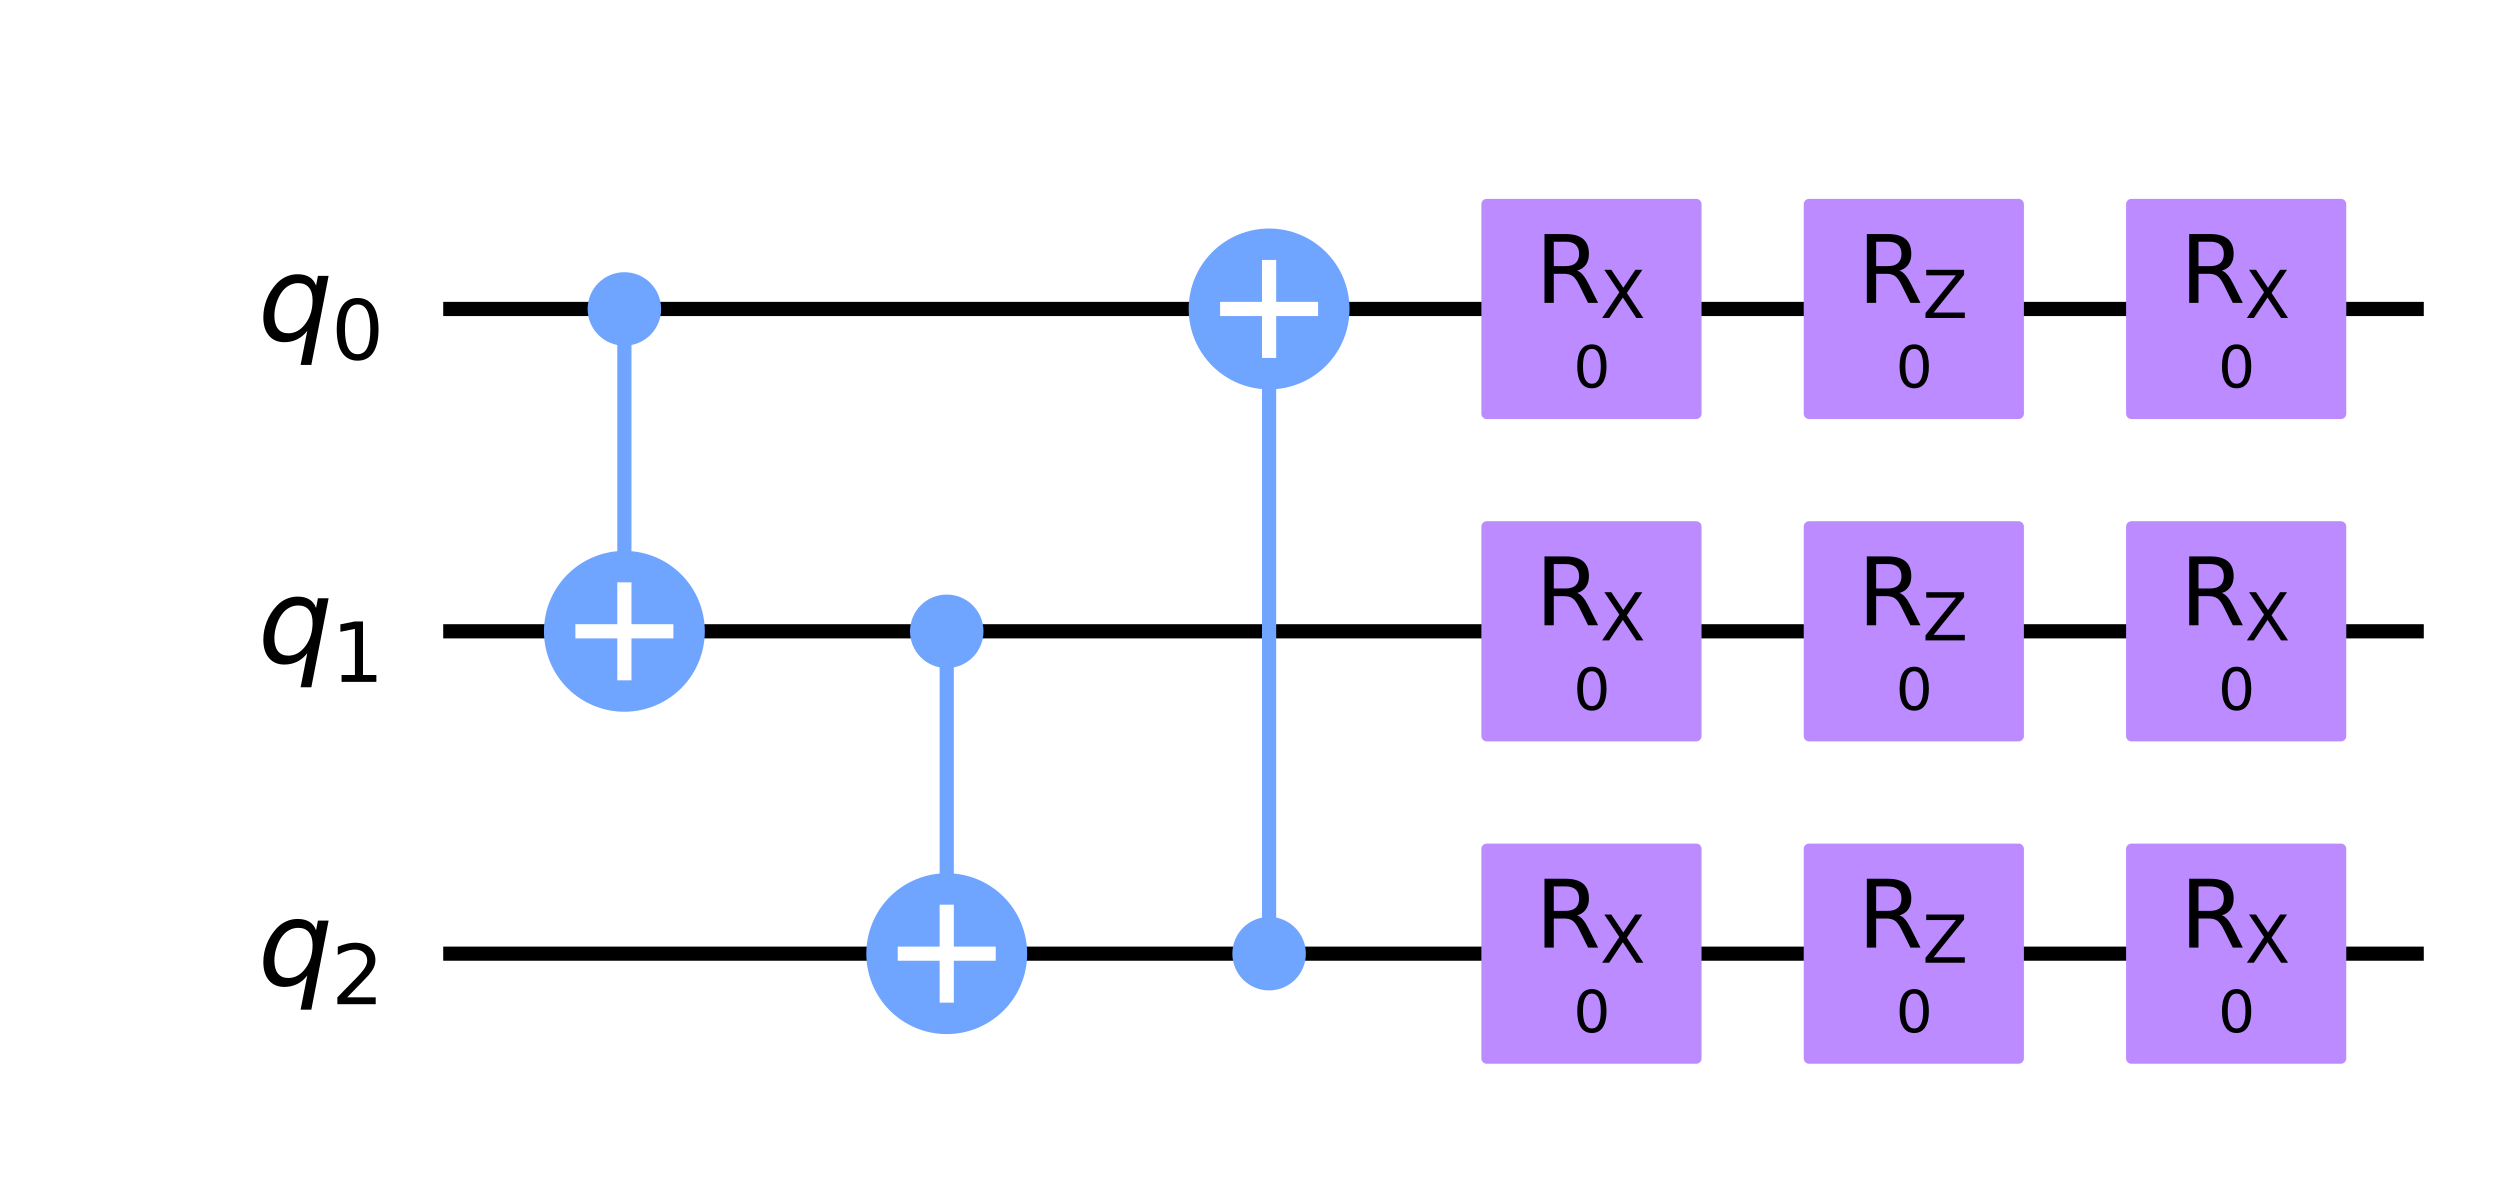 <?xml version="1.0" encoding="utf-8" standalone="no"?>
<!DOCTYPE svg PUBLIC "-//W3C//DTD SVG 1.1//EN"
  "http://www.w3.org/Graphics/SVG/1.1/DTD/svg11.dtd">
<svg xmlns:xlink="http://www.w3.org/1999/xlink" width="352.487pt" height="168.933pt" viewBox="0 0 352.487 168.933" xmlns="http://www.w3.org/2000/svg" version="1.1">
 <defs>
  <style type="text/css">*{stroke-linejoin: round; stroke-linecap: butt}</style>
 </defs>
 <g id="figure_1">
  <g id="patch_1">
   <path d="M 0 168.933 
L 352.487 168.933 
L 352.487 0 
L 0 0 
z
" style="fill: #ffffff"/>
  </g>
  <g id="axes_1">
   <g id="line2d_1">
    <path d="M 63.491 43.561 
L 340.742 43.561 
" clip-path="url(#p994be5e475)" style="fill: none; stroke: #000000; stroke-width: 2; stroke-linecap: square"/>
   </g>
   <g id="line2d_2">
    <path d="M 63.491 89.012 
L 340.742 89.012 
" clip-path="url(#p994be5e475)" style="fill: none; stroke: #000000; stroke-width: 2; stroke-linecap: square"/>
   </g>
   <g id="line2d_3">
    <path d="M 63.491 134.463 
L 340.742 134.463 
" clip-path="url(#p994be5e475)" style="fill: none; stroke: #000000; stroke-width: 2; stroke-linecap: square"/>
   </g>
   <g id="line2d_4">
    <path d="M 88.034 89.012 
L 88.034 43.561 
" clip-path="url(#p994be5e475)" style="fill: none; stroke: #6fa4ff; stroke-width: 2; stroke-linecap: square"/>
   </g>
   <g id="line2d_5">
    <path d="M 133.485 134.463 
L 133.485 89.012 
" clip-path="url(#p994be5e475)" style="fill: none; stroke: #6fa4ff; stroke-width: 2; stroke-linecap: square"/>
   </g>
   <g id="line2d_6">
    <path d="M 178.936 134.463 
L 178.936 43.561 
" clip-path="url(#p994be5e475)" style="fill: none; stroke: #6fa4ff; stroke-width: 2; stroke-linecap: square"/>
   </g>
   <g id="patch_2">
    <path d="M 88.034 47.992 
C 89.21 47.992 90.337 47.525 91.168 46.694 
C 91.999 45.863 92.466 44.736 92.466 43.561 
C 92.466 42.386 91.999 41.258 91.168 40.427 
C 90.337 39.596 89.21 39.129 88.034 39.129 
C 86.859 39.129 85.732 39.596 84.901 40.427 
C 84.07 41.258 83.603 42.386 83.603 43.561 
C 83.603 44.736 84.07 45.863 84.901 46.694 
C 85.732 47.525 86.859 47.992 88.034 47.992 
z
" clip-path="url(#p994be5e475)" style="fill: #6fa4ff; stroke: #6fa4ff; stroke-width: 1.5; stroke-linejoin: miter"/>
   </g>
   <g id="patch_3">
    <path d="M 88.034 99.352 
C 90.777 99.352 93.407 98.262 95.346 96.323 
C 97.285 94.384 98.374 91.754 98.374 89.012 
C 98.374 86.27 97.285 83.639 95.346 81.7 
C 93.407 79.761 90.777 78.672 88.034 78.672 
C 85.292 78.672 82.662 79.761 80.723 81.7 
C 78.784 83.639 77.694 86.27 77.694 89.012 
C 77.694 91.754 78.784 94.384 80.723 96.323 
C 82.662 98.262 85.292 99.352 88.034 99.352 
z
" clip-path="url(#p994be5e475)" style="fill: #6fa4ff; stroke: #6fa4ff; stroke-width: 2; stroke-linejoin: miter"/>
   </g>
   <g id="patch_4">
    <path d="M 133.485 93.443 
C 134.661 93.443 135.788 92.976 136.619 92.145 
C 137.45 91.314 137.917 90.187 137.917 89.012 
C 137.917 87.837 137.45 86.709 136.619 85.878 
C 135.788 85.047 134.661 84.58 133.485 84.58 
C 132.31 84.58 131.183 85.047 130.352 85.878 
C 129.521 86.709 129.054 87.837 129.054 89.012 
C 129.054 90.187 129.521 91.314 130.352 92.145 
C 131.183 92.976 132.31 93.443 133.485 93.443 
z
" clip-path="url(#p994be5e475)" style="fill: #6fa4ff; stroke: #6fa4ff; stroke-width: 1.5; stroke-linejoin: miter"/>
   </g>
   <g id="patch_5">
    <path d="M 133.485 144.803 
C 136.228 144.803 138.858 143.713 140.797 141.774 
C 142.736 139.835 143.825 137.205 143.825 134.463 
C 143.825 131.721 142.736 129.09 140.797 127.151 
C 138.858 125.212 136.228 124.123 133.485 124.123 
C 130.743 124.123 128.113 125.212 126.174 127.151 
C 124.235 129.09 123.145 131.721 123.145 134.463 
C 123.145 137.205 124.235 139.835 126.174 141.774 
C 128.113 143.713 130.743 144.803 133.485 144.803 
z
" clip-path="url(#p994be5e475)" style="fill: #6fa4ff; stroke: #6fa4ff; stroke-width: 2; stroke-linejoin: miter"/>
   </g>
   <g id="patch_6">
    <path d="M 178.936 138.894 
C 180.112 138.894 181.239 138.427 182.07 137.596 
C 182.901 136.765 183.368 135.638 183.368 134.463 
C 183.368 133.288 182.901 132.16 182.07 131.329 
C 181.239 130.498 180.112 130.031 178.936 130.031 
C 177.761 130.031 176.634 130.498 175.803 131.329 
C 174.972 132.16 174.505 133.288 174.505 134.463 
C 174.505 135.638 174.972 136.765 175.803 137.596 
C 176.634 138.427 177.761 138.894 178.936 138.894 
z
" clip-path="url(#p994be5e475)" style="fill: #6fa4ff; stroke: #6fa4ff; stroke-width: 1.5; stroke-linejoin: miter"/>
   </g>
   <g id="patch_7">
    <path d="M 178.936 53.901 
C 181.679 53.901 184.309 52.811 186.248 50.872 
C 188.187 48.933 189.276 46.303 189.276 43.561 
C 189.276 40.819 188.187 38.188 186.248 36.249 
C 184.309 34.31 181.679 33.221 178.936 33.221 
C 176.194 33.221 173.564 34.31 171.625 36.249 
C 169.686 38.188 168.596 40.819 168.596 43.561 
C 168.596 46.303 169.686 48.933 171.625 50.872 
C 173.564 52.811 176.194 53.901 178.936 53.901 
z
" clip-path="url(#p994be5e475)" style="fill: #6fa4ff; stroke: #6fa4ff; stroke-width: 2; stroke-linejoin: miter"/>
   </g>
   <g id="patch_8">
    <path d="M 209.616 103.783 
L 239.159 103.783 
L 239.159 74.24 
L 209.616 74.24 
z
" clip-path="url(#p994be5e475)" style="fill: #bb8bff; stroke: #bb8bff; stroke-width: 1.5; stroke-linejoin: miter"/>
   </g>
   <g id="patch_9">
    <path d="M 209.616 58.332 
L 239.159 58.332 
L 239.159 28.789 
L 209.616 28.789 
z
" clip-path="url(#p994be5e475)" style="fill: #bb8bff; stroke: #bb8bff; stroke-width: 1.5; stroke-linejoin: miter"/>
   </g>
   <g id="patch_10">
    <path d="M 209.616 149.234 
L 239.159 149.234 
L 239.159 119.691 
L 209.616 119.691 
z
" clip-path="url(#p994be5e475)" style="fill: #bb8bff; stroke: #bb8bff; stroke-width: 1.5; stroke-linejoin: miter"/>
   </g>
   <g id="patch_11">
    <path d="M 255.067 103.783 
L 284.61 103.783 
L 284.61 74.24 
L 255.067 74.24 
z
" clip-path="url(#p994be5e475)" style="fill: #bb8bff; stroke: #bb8bff; stroke-width: 1.5; stroke-linejoin: miter"/>
   </g>
   <g id="patch_12">
    <path d="M 255.067 58.332 
L 284.61 58.332 
L 284.61 28.789 
L 255.067 28.789 
z
" clip-path="url(#p994be5e475)" style="fill: #bb8bff; stroke: #bb8bff; stroke-width: 1.5; stroke-linejoin: miter"/>
   </g>
   <g id="patch_13">
    <path d="M 255.067 149.234 
L 284.61 149.234 
L 284.61 119.691 
L 255.067 119.691 
z
" clip-path="url(#p994be5e475)" style="fill: #bb8bff; stroke: #bb8bff; stroke-width: 1.5; stroke-linejoin: miter"/>
   </g>
   <g id="patch_14">
    <path d="M 300.518 103.783 
L 330.061 103.783 
L 330.061 74.24 
L 300.518 74.24 
z
" clip-path="url(#p994be5e475)" style="fill: #bb8bff; stroke: #bb8bff; stroke-width: 1.5; stroke-linejoin: miter"/>
   </g>
   <g id="patch_15">
    <path d="M 300.518 58.332 
L 330.061 58.332 
L 330.061 28.789 
L 300.518 28.789 
z
" clip-path="url(#p994be5e475)" style="fill: #bb8bff; stroke: #bb8bff; stroke-width: 1.5; stroke-linejoin: miter"/>
   </g>
   <g id="patch_16">
    <path d="M 300.518 149.234 
L 330.061 149.234 
L 330.061 119.691 
L 300.518 119.691 
z
" clip-path="url(#p994be5e475)" style="fill: #bb8bff; stroke: #bb8bff; stroke-width: 1.5; stroke-linejoin: miter"/>
   </g>
   <g id="text_1">
    <g clip-path="url(#p994be5e475)">
     <!-- ${q}_{0}$ -->
     <g transform="translate(36.363 48.012)scale(0.163 -0.163)">
      <defs>
       <path id="DejaVuSans-Oblique-71" d="M 2669 525 
Q 2438 222 2123 65 
Q 1809 -91 1428 -91 
Q 897 -91 595 267 
Q 294 625 294 1253 
Q 294 1759 480 2231 
Q 666 2703 1013 3078 
Q 1238 3322 1530 3453 
Q 1822 3584 2144 3584 
Q 2531 3584 2781 3431 
Q 3031 3278 3144 2969 
L 3244 3494 
L 3822 3494 
L 2888 -1319 
L 2309 -1319 
L 2669 525 
z
M 891 1338 
Q 891 875 1084 633 
Q 1278 391 1644 391 
Q 2188 391 2572 911 
Q 2956 1431 2956 2175 
Q 2956 2625 2757 2864 
Q 2559 3103 2188 3103 
Q 1916 3103 1684 2976 
Q 1453 2850 1281 2606 
Q 1100 2350 995 2006 
Q 891 1663 891 1338 
z
" transform="scale(0.016)"/>
       <path id="DejaVuSans-30" d="M 2034 4250 
Q 1547 4250 1301 3770 
Q 1056 3291 1056 2328 
Q 1056 1369 1301 889 
Q 1547 409 2034 409 
Q 2525 409 2770 889 
Q 3016 1369 3016 2328 
Q 3016 3291 2770 3770 
Q 2525 4250 2034 4250 
z
M 2034 4750 
Q 2819 4750 3233 4129 
Q 3647 3509 3647 2328 
Q 3647 1150 3233 529 
Q 2819 -91 2034 -91 
Q 1250 -91 836 529 
Q 422 1150 422 2328 
Q 422 3509 836 4129 
Q 1250 4750 2034 4750 
z
" transform="scale(0.016)"/>
      </defs>
      <use xlink:href="#DejaVuSans-Oblique-71"/>
      <use xlink:href="#DejaVuSans-30" transform="translate(63.477 -16.406)scale(0.7)"/>
     </g>
    </g>
   </g>
   <g id="text_2">
    <g clip-path="url(#p994be5e475)">
     <!-- ${q}_{1}$ -->
     <g transform="translate(36.363 93.463)scale(0.163 -0.163)">
      <defs>
       <path id="DejaVuSans-31" d="M 794 531 
L 1825 531 
L 1825 4091 
L 703 3866 
L 703 4441 
L 1819 4666 
L 2450 4666 
L 2450 531 
L 3481 531 
L 3481 0 
L 794 0 
L 794 531 
z
" transform="scale(0.016)"/>
      </defs>
      <use xlink:href="#DejaVuSans-Oblique-71"/>
      <use xlink:href="#DejaVuSans-31" transform="translate(63.477 -16.406)scale(0.7)"/>
     </g>
    </g>
   </g>
   <g id="text_3">
    <g clip-path="url(#p994be5e475)">
     <!-- ${q}_{2}$ -->
     <g transform="translate(36.363 138.914)scale(0.163 -0.163)">
      <defs>
       <path id="DejaVuSans-32" d="M 1228 531 
L 3431 531 
L 3431 0 
L 469 0 
L 469 531 
Q 828 903 1448 1529 
Q 2069 2156 2228 2338 
Q 2531 2678 2651 2914 
Q 2772 3150 2772 3378 
Q 2772 3750 2511 3984 
Q 2250 4219 1831 4219 
Q 1534 4219 1204 4116 
Q 875 4013 500 3803 
L 500 4441 
Q 881 4594 1212 4672 
Q 1544 4750 1819 4750 
Q 2544 4750 2975 4387 
Q 3406 4025 3406 3419 
Q 3406 3131 3298 2873 
Q 3191 2616 2906 2266 
Q 2828 2175 2409 1742 
Q 1991 1309 1228 531 
z
" transform="scale(0.016)"/>
      </defs>
      <use xlink:href="#DejaVuSans-Oblique-71"/>
      <use xlink:href="#DejaVuSans-32" transform="translate(63.477 -16.406)scale(0.7)"/>
     </g>
    </g>
   </g>
   <g id="line2d_7">
    <path d="M 88.034 94.92 
L 88.034 83.103 
" clip-path="url(#p994be5e475)" style="fill: none; stroke: #ffffff; stroke-width: 2; stroke-linecap: square"/>
   </g>
   <g id="line2d_8">
    <path d="M 82.126 89.012 
L 93.943 89.012 
" clip-path="url(#p994be5e475)" style="fill: none; stroke: #ffffff; stroke-width: 2; stroke-linecap: square"/>
   </g>
   <g id="line2d_9">
    <path d="M 133.485 140.371 
L 133.485 128.554 
" clip-path="url(#p994be5e475)" style="fill: none; stroke: #ffffff; stroke-width: 2; stroke-linecap: square"/>
   </g>
   <g id="line2d_10">
    <path d="M 127.577 134.463 
L 139.394 134.463 
" clip-path="url(#p994be5e475)" style="fill: none; stroke: #ffffff; stroke-width: 2; stroke-linecap: square"/>
   </g>
   <g id="line2d_11">
    <path d="M 178.936 49.469 
L 178.936 37.652 
" clip-path="url(#p994be5e475)" style="fill: none; stroke: #ffffff; stroke-width: 2; stroke-linecap: square"/>
   </g>
   <g id="line2d_12">
    <path d="M 173.028 43.561 
L 184.845 43.561 
" clip-path="url(#p994be5e475)" style="fill: none; stroke: #ffffff; stroke-width: 2; stroke-linecap: square"/>
   </g>
   <g id="text_4">
    <g clip-path="url(#p994be5e475)">
     <!-- 0 -->
     <g transform="translate(221.842 100.082)scale(0.08 -0.08)">
      <use xlink:href="#DejaVuSans-30"/>
     </g>
    </g>
   </g>
   <g id="text_5">
    <g clip-path="url(#p994be5e475)">
     <!-- $\mathrm{R_X}$ -->
     <g transform="translate(216.457 88.168)scale(0.13 -0.13)">
      <defs>
       <path id="DejaVuSans-52" d="M 2841 2188 
Q 3044 2119 3236 1894 
Q 3428 1669 3622 1275 
L 4263 0 
L 3584 0 
L 2988 1197 
Q 2756 1666 2539 1819 
Q 2322 1972 1947 1972 
L 1259 1972 
L 1259 0 
L 628 0 
L 628 4666 
L 2053 4666 
Q 2853 4666 3247 4331 
Q 3641 3997 3641 3322 
Q 3641 2881 3436 2590 
Q 3231 2300 2841 2188 
z
M 1259 4147 
L 1259 2491 
L 2053 2491 
Q 2509 2491 2742 2702 
Q 2975 2913 2975 3322 
Q 2975 3731 2742 3939 
Q 2509 4147 2053 4147 
L 1259 4147 
z
" transform="scale(0.016)"/>
       <path id="DejaVuSans-58" d="M 403 4666 
L 1081 4666 
L 2241 2931 
L 3406 4666 
L 4084 4666 
L 2584 2425 
L 4184 0 
L 3506 0 
L 2194 1984 
L 872 0 
L 191 0 
L 1856 2491 
L 403 4666 
z
" transform="scale(0.016)"/>
      </defs>
      <use xlink:href="#DejaVuSans-52" transform="translate(0 0.094)"/>
      <use xlink:href="#DejaVuSans-58" transform="translate(70.439 -16.312)scale(0.7)"/>
     </g>
    </g>
   </g>
   <g id="text_6">
    <g clip-path="url(#p994be5e475)">
     <!-- 0 -->
     <g transform="translate(221.842 54.631)scale(0.08 -0.08)">
      <use xlink:href="#DejaVuSans-30"/>
     </g>
    </g>
   </g>
   <g id="text_7">
    <g clip-path="url(#p994be5e475)">
     <!-- $\mathrm{R_X}$ -->
     <g transform="translate(216.457 42.717)scale(0.13 -0.13)">
      <use xlink:href="#DejaVuSans-52" transform="translate(0 0.094)"/>
      <use xlink:href="#DejaVuSans-58" transform="translate(70.439 -16.312)scale(0.7)"/>
     </g>
    </g>
   </g>
   <g id="text_8">
    <g clip-path="url(#p994be5e475)">
     <!-- 0 -->
     <g transform="translate(221.842 145.533)scale(0.08 -0.08)">
      <use xlink:href="#DejaVuSans-30"/>
     </g>
    </g>
   </g>
   <g id="text_9">
    <g clip-path="url(#p994be5e475)">
     <!-- $\mathrm{R_X}$ -->
     <g transform="translate(216.457 133.619)scale(0.13 -0.13)">
      <use xlink:href="#DejaVuSans-52" transform="translate(0 0.094)"/>
      <use xlink:href="#DejaVuSans-58" transform="translate(70.439 -16.312)scale(0.7)"/>
     </g>
    </g>
   </g>
   <g id="text_10">
    <g clip-path="url(#p994be5e475)">
     <!-- 0 -->
     <g transform="translate(267.293 100.082)scale(0.08 -0.08)">
      <use xlink:href="#DejaVuSans-30"/>
     </g>
    </g>
   </g>
   <g id="text_11">
    <g clip-path="url(#p994be5e475)">
     <!-- $\mathrm{R_Z}$ -->
     <g transform="translate(261.908 88.168)scale(0.13 -0.13)">
      <defs>
       <path id="DejaVuSans-5a" d="M 359 4666 
L 4025 4666 
L 4025 4184 
L 1075 531 
L 4097 531 
L 4097 0 
L 288 0 
L 288 481 
L 3238 4134 
L 359 4134 
L 359 4666 
z
" transform="scale(0.016)"/>
      </defs>
      <use xlink:href="#DejaVuSans-52" transform="translate(0 0.094)"/>
      <use xlink:href="#DejaVuSans-5a" transform="translate(70.439 -16.312)scale(0.7)"/>
     </g>
    </g>
   </g>
   <g id="text_12">
    <g clip-path="url(#p994be5e475)">
     <!-- 0 -->
     <g transform="translate(267.293 54.631)scale(0.08 -0.08)">
      <use xlink:href="#DejaVuSans-30"/>
     </g>
    </g>
   </g>
   <g id="text_13">
    <g clip-path="url(#p994be5e475)">
     <!-- $\mathrm{R_Z}$ -->
     <g transform="translate(261.908 42.717)scale(0.13 -0.13)">
      <use xlink:href="#DejaVuSans-52" transform="translate(0 0.094)"/>
      <use xlink:href="#DejaVuSans-5a" transform="translate(70.439 -16.312)scale(0.7)"/>
     </g>
    </g>
   </g>
   <g id="text_14">
    <g clip-path="url(#p994be5e475)">
     <!-- 0 -->
     <g transform="translate(267.293 145.533)scale(0.08 -0.08)">
      <use xlink:href="#DejaVuSans-30"/>
     </g>
    </g>
   </g>
   <g id="text_15">
    <g clip-path="url(#p994be5e475)">
     <!-- $\mathrm{R_Z}$ -->
     <g transform="translate(261.908 133.619)scale(0.13 -0.13)">
      <use xlink:href="#DejaVuSans-52" transform="translate(0 0.094)"/>
      <use xlink:href="#DejaVuSans-5a" transform="translate(70.439 -16.312)scale(0.7)"/>
     </g>
    </g>
   </g>
   <g id="text_16">
    <g clip-path="url(#p994be5e475)">
     <!-- 0 -->
     <g transform="translate(312.744 100.082)scale(0.08 -0.08)">
      <use xlink:href="#DejaVuSans-30"/>
     </g>
    </g>
   </g>
   <g id="text_17">
    <g clip-path="url(#p994be5e475)">
     <!-- $\mathrm{R_X}$ -->
     <g transform="translate(307.359 88.168)scale(0.13 -0.13)">
      <use xlink:href="#DejaVuSans-52" transform="translate(0 0.094)"/>
      <use xlink:href="#DejaVuSans-58" transform="translate(70.439 -16.312)scale(0.7)"/>
     </g>
    </g>
   </g>
   <g id="text_18">
    <g clip-path="url(#p994be5e475)">
     <!-- 0 -->
     <g transform="translate(312.744 54.631)scale(0.08 -0.08)">
      <use xlink:href="#DejaVuSans-30"/>
     </g>
    </g>
   </g>
   <g id="text_19">
    <g clip-path="url(#p994be5e475)">
     <!-- $\mathrm{R_X}$ -->
     <g transform="translate(307.359 42.717)scale(0.13 -0.13)">
      <use xlink:href="#DejaVuSans-52" transform="translate(0 0.094)"/>
      <use xlink:href="#DejaVuSans-58" transform="translate(70.439 -16.312)scale(0.7)"/>
     </g>
    </g>
   </g>
   <g id="text_20">
    <g clip-path="url(#p994be5e475)">
     <!-- 0 -->
     <g transform="translate(312.744 145.533)scale(0.08 -0.08)">
      <use xlink:href="#DejaVuSans-30"/>
     </g>
    </g>
   </g>
   <g id="text_21">
    <g clip-path="url(#p994be5e475)">
     <!-- $\mathrm{R_X}$ -->
     <g transform="translate(307.359 133.619)scale(0.13 -0.13)">
      <use xlink:href="#DejaVuSans-52" transform="translate(0 0.094)"/>
      <use xlink:href="#DejaVuSans-58" transform="translate(70.439 -16.312)scale(0.7)"/>
     </g>
    </g>
   </g>
  </g>
 </g>
 <defs>
  <clipPath id="p994be5e475">
   <rect x="7.2" y="7.2" width="338.087" height="154.533"/>
  </clipPath>
 </defs>
</svg>
